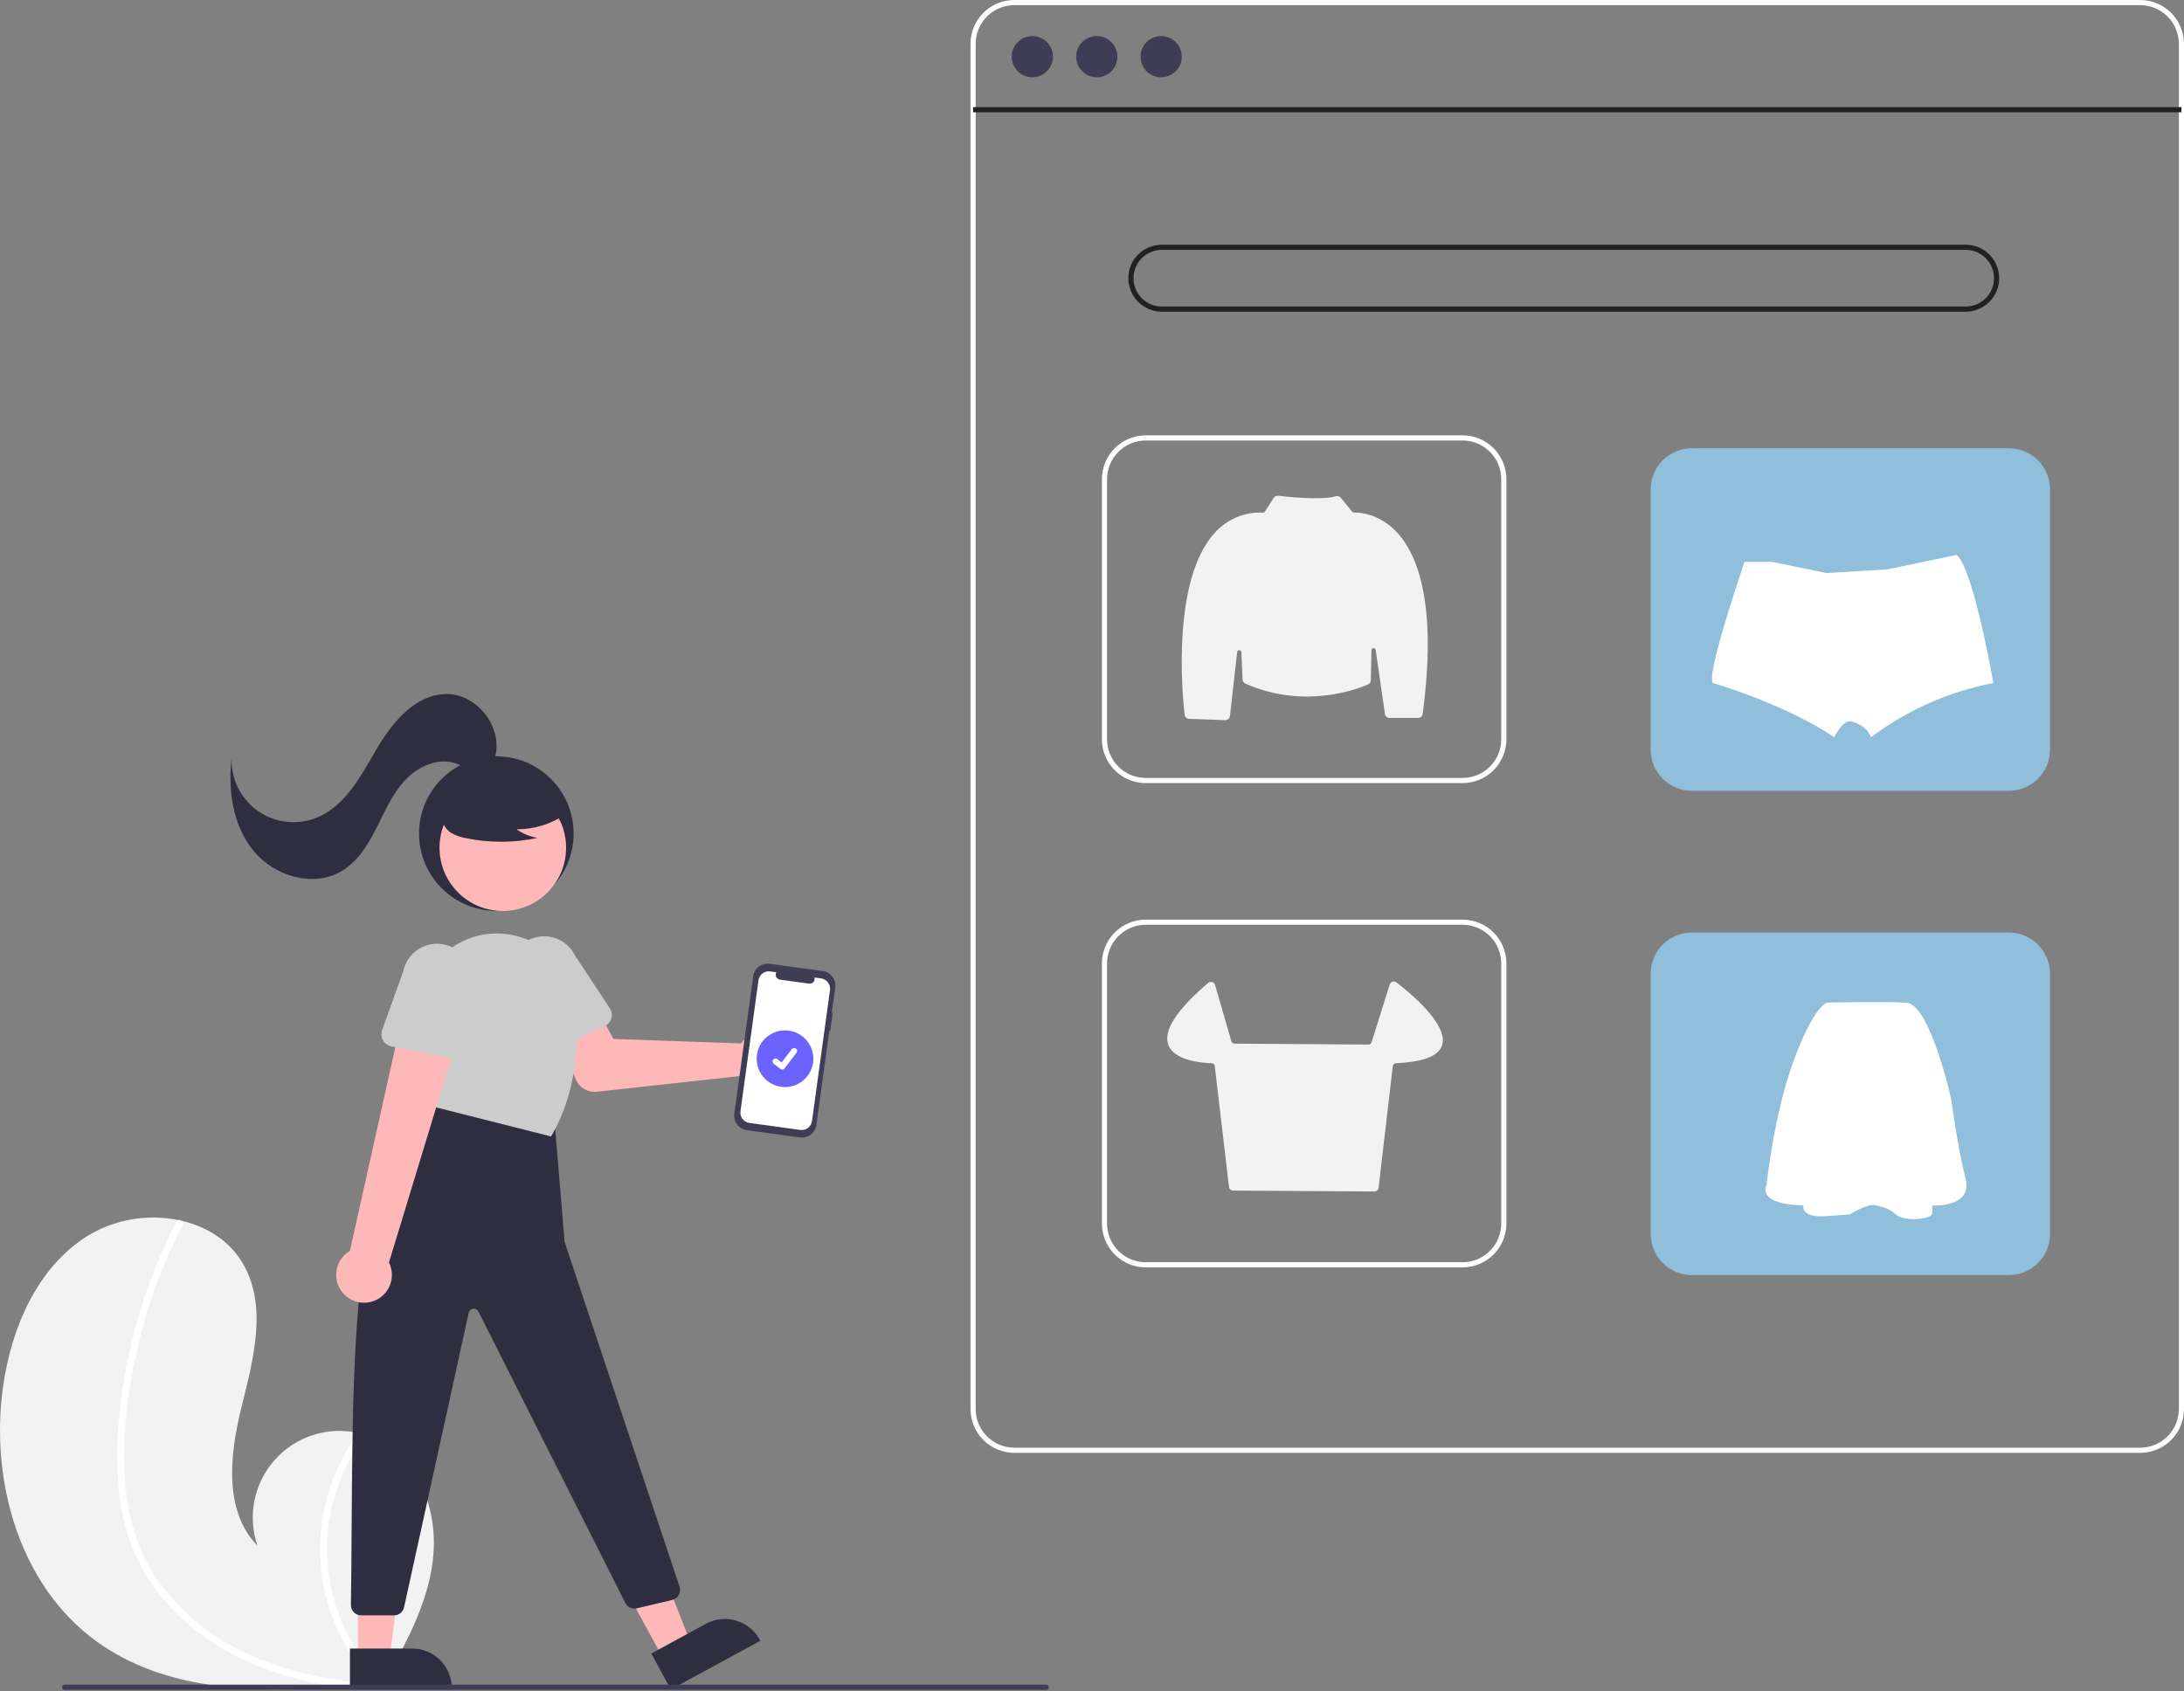 <svg width="532" height="412" viewBox="0 0 532 412" fill="none" xmlns="http://www.w3.org/2000/svg">
<rect x="0" y="0" width="532" height="412" fill="#808080" stroke="none"/>
<g clip-path="url(#clip0_58505_1264)">
<path d="M23.593 399.953C40.176 411.899 61.665 412.499 82.437 411.031C85.338 410.826 88.218 410.586 91.071 410.327C91.088 410.323 91.111 410.324 91.129 410.32C91.266 410.307 91.403 410.294 91.534 410.286C92.123 410.231 92.712 410.176 93.296 410.12L93.158 410.383L92.725 411.199C92.881 410.926 93.036 410.659 93.192 410.386C93.237 410.304 93.289 410.222 93.334 410.14C98.715 400.776 104.052 391.068 105.414 380.375C106.821 369.277 102.866 356.709 93.098 351.254C91.817 350.541 90.46 349.973 89.053 349.56C88.469 349.383 87.877 349.239 87.278 349.111C83.615 348.298 79.801 348.475 76.228 349.624C72.656 350.773 69.454 352.853 66.952 355.65C64.45 358.447 62.738 361.86 61.993 365.537C61.247 369.215 61.494 373.025 62.709 376.576C54.427 368.084 55.972 354.308 58.829 342.794C61.691 331.281 65.156 318.47 59.334 308.129C56.098 302.373 50.407 298.802 44.021 297.363C43.825 297.321 43.629 297.279 43.433 297.242C35.824 295.701 27.913 297.087 21.281 301.124C9.069 308.819 2.797 323.41 0.762 337.702C-2.518 360.702 4.74 386.37 23.593 399.953Z" fill="#F2F2F2"/>
<path d="M28.947 363.084C29.428 368.157 30.647 373.133 32.565 377.855C34.332 382.033 36.713 385.923 39.631 389.397C45.591 396.566 53.472 401.956 62.03 405.548C68.574 408.228 75.431 410.071 82.437 411.031C85.338 410.827 88.218 410.586 91.071 410.327C91.088 410.323 91.111 410.324 91.128 410.32C91.266 410.307 91.403 410.294 91.534 410.286C92.123 410.231 92.712 410.176 93.296 410.121L93.158 410.383L92.725 411.199C92.881 410.926 93.036 410.659 93.192 410.386C93.237 410.304 93.288 410.222 93.334 410.14C88.081 404.907 84.16 398.491 81.898 391.43C79.635 384.369 79.099 376.869 80.332 369.557C81.623 362.298 84.611 355.446 89.053 349.561C88.469 349.383 87.877 349.239 87.278 349.112C85.59 351.42 84.109 353.872 82.853 356.441C78.346 365.602 76.908 375.971 78.752 386.013C80.466 395.1 84.738 403.509 91.065 410.253C90.511 410.214 89.951 410.169 89.404 410.119C79.035 409.24 68.688 407.011 59.283 402.446C51.244 398.637 44.265 392.911 38.961 385.771C33.265 377.915 30.755 368.467 30.324 358.863C29.867 348.582 31.201 338.121 33.547 328.122C35.943 317.872 39.584 307.954 44.389 298.588C44.497 298.376 44.518 298.13 44.45 297.902C44.381 297.674 44.228 297.481 44.021 297.364C43.849 297.247 43.637 297.204 43.433 297.243C43.333 297.269 43.24 297.318 43.162 297.385C43.083 297.452 43.021 297.536 42.98 297.631C42.387 298.788 41.805 299.946 41.245 301.116C36.584 310.867 33.153 321.16 31.03 331.757C28.969 341.98 27.869 352.674 28.947 363.084Z" fill="white"/>
<path d="M521.331 353.958H247.076C244.248 353.955 241.536 352.83 239.536 350.83C237.535 348.83 236.41 346.118 236.407 343.29V10.669C236.41 7.84 237.535 5.129 239.536 3.128C241.536 1.128 244.248 0.003 247.076 0H521.331C524.16 0.003 526.872 1.128 528.872 3.128C530.872 5.129 531.997 7.84 532 10.669V343.29C531.997 346.118 530.872 348.83 528.872 350.83C526.872 352.83 524.16 353.955 521.331 353.958ZM247.076 1.255C244.58 1.258 242.188 2.251 240.423 4.016C238.658 5.78 237.665 8.173 237.662 10.669V343.29C237.665 345.785 238.658 348.178 240.423 349.943C242.188 351.708 244.58 352.7 247.076 352.703H521.331C523.827 352.7 526.22 351.708 527.985 349.943C529.749 348.178 530.742 345.785 530.745 343.29V10.669C530.742 8.173 529.749 5.78 527.985 4.016C526.22 2.251 523.827 1.258 521.331 1.255H247.076Z" fill="white"/>
<path d="M531.372 26.102H237.035V27.357H531.372V26.102Z" fill="#212121"/>
<path d="M251.469 18.828C254.242 18.828 256.49 16.58 256.49 13.807C256.49 11.034 254.242 8.786 251.469 8.786C248.697 8.786 246.449 11.034 246.449 13.807C246.449 16.58 248.697 18.828 251.469 18.828Z" fill="#3F3D56"/>
<path d="M267.159 18.828C269.932 18.828 272.18 16.58 272.18 13.807C272.18 11.034 269.932 8.786 267.159 8.786C264.386 8.786 262.138 11.034 262.138 13.807C262.138 16.58 264.386 18.828 267.159 18.828Z" fill="#3F3D56"/>
<path d="M282.848 18.828C285.621 18.828 287.869 16.58 287.869 13.807C287.869 11.034 285.621 8.786 282.848 8.786C280.075 8.786 277.828 11.034 277.828 13.807C277.828 16.58 280.075 18.828 282.848 18.828Z" fill="#3F3D56"/>
<path d="M478.818 75.938H283.012C280.848 75.938 278.773 75.078 277.243 73.548C275.713 72.018 274.853 69.943 274.853 67.779C274.853 65.615 275.713 63.54 277.243 62.01C278.773 60.48 280.848 59.621 283.012 59.621H478.818C480.982 59.621 483.057 60.48 484.587 62.01C486.117 63.54 486.977 65.615 486.977 67.779C486.977 69.943 486.117 72.018 484.587 73.548C483.057 75.078 480.982 75.938 478.818 75.938ZM283.012 60.876C281.181 60.876 279.425 61.603 278.13 62.898C276.836 64.192 276.108 65.948 276.108 67.779C276.108 69.61 276.836 71.366 278.13 72.661C279.425 73.955 281.181 74.683 283.012 74.683H478.818C480.649 74.683 482.405 73.955 483.7 72.661C484.995 71.366 485.722 69.61 485.722 67.779C485.722 65.948 484.995 64.192 483.7 62.898C482.405 61.603 480.649 60.876 478.818 60.876H283.012Z" fill="#212121"/>
<path d="M356.276 190.786H279.083C276.254 190.783 273.543 189.658 271.542 187.658C269.542 185.658 268.417 182.946 268.414 180.117V116.731C268.417 113.902 269.542 111.191 271.542 109.19C273.543 107.19 276.254 106.065 279.083 106.062H356.276C359.105 106.065 361.816 107.19 363.817 109.19C365.817 111.191 366.942 113.902 366.945 116.731V180.117C366.942 182.946 365.817 185.658 363.817 187.658C361.816 189.658 359.105 190.783 356.276 190.786ZM279.083 107.317C276.587 107.32 274.194 108.313 272.43 110.078C270.665 111.842 269.672 114.235 269.669 116.731V180.117C269.672 182.613 270.665 185.006 272.43 186.771C274.194 188.535 276.587 189.528 279.083 189.531H356.276C358.772 189.528 361.165 188.535 362.929 186.771C364.694 185.006 365.687 182.613 365.69 180.117V116.731C365.687 114.235 364.694 111.842 362.929 110.078C361.165 108.313 358.772 107.32 356.276 107.317H279.083Z" fill="white"/>
<path d="M489.324 109.2H412.131C406.586 109.2 402.09 113.696 402.09 119.241V182.628C402.09 188.173 406.586 192.669 412.131 192.669H489.324C494.87 192.669 499.366 188.173 499.366 182.628V119.241C499.366 113.696 494.87 109.2 489.324 109.2Z" fill="#8FBFDA"/>
<path d="M356.276 308.772H279.083C276.254 308.769 273.543 307.644 271.542 305.644C269.542 303.644 268.417 300.932 268.414 298.103V234.717C268.417 231.889 269.542 229.177 271.542 227.177C273.543 225.177 276.254 224.052 279.083 224.048H356.276C359.105 224.052 361.816 225.177 363.817 227.177C365.817 229.177 366.942 231.889 366.945 234.717V298.103C366.942 300.932 365.817 303.644 363.817 305.644C361.816 307.644 359.105 308.769 356.276 308.772ZM279.083 225.304C276.587 225.306 274.194 226.299 272.43 228.064C270.665 229.829 269.672 232.221 269.669 234.717V298.103C269.672 300.599 270.665 302.992 272.43 304.757C274.194 306.522 276.587 307.514 279.083 307.517H356.276C358.772 307.514 361.165 306.522 362.929 304.757C364.694 302.992 365.687 300.599 365.69 298.103V234.717C365.687 232.221 364.694 229.829 362.929 228.064C361.165 226.299 358.772 225.306 356.276 225.304H279.083Z" fill="white"/>
<path d="M489.324 227.186H412.131C406.586 227.186 402.09 231.682 402.09 237.227V300.614C402.09 306.159 406.586 310.655 412.131 310.655H489.324C494.87 310.655 499.366 306.159 499.366 300.614V237.227C499.366 231.682 494.87 227.186 489.324 227.186Z" fill="#8FBFDA"/>
<path d="M298.47 175.456C298.456 175.456 298.442 175.456 298.428 175.455L289.648 175.13C289.374 175.122 289.113 175.015 288.912 174.829C288.711 174.642 288.584 174.39 288.554 174.118C287.95 168.726 285.463 141.25 295.882 129.831C297.356 128.182 299.179 126.882 301.219 126.025C303.258 125.168 305.463 124.776 307.672 124.878C307.762 124.883 307.852 124.864 307.932 124.823C308.011 124.781 308.078 124.719 308.125 124.642L310.251 121.301C310.367 121.121 310.532 120.976 310.726 120.884C310.92 120.791 311.137 120.755 311.351 120.78C313.055 120.986 321.741 121.958 325.394 120.9C325.609 120.837 325.838 120.838 326.053 120.904C326.268 120.97 326.458 121.098 326.601 121.272L329.392 124.683C329.44 124.745 329.502 124.794 329.573 124.827C329.644 124.86 329.721 124.875 329.799 124.872C331.219 124.843 336.197 125.118 340.553 129.991C345.27 135.267 350.139 147.172 346.542 173.919C346.505 174.194 346.369 174.446 346.161 174.629C345.952 174.812 345.684 174.913 345.407 174.914H338.492C338.217 174.913 337.952 174.813 337.745 174.634C337.537 174.454 337.401 174.206 337.36 173.934L335.101 158.348C335.083 158.22 335.017 158.103 334.916 158.021C334.816 157.94 334.688 157.899 334.559 157.907C334.43 157.915 334.308 157.971 334.219 158.064C334.129 158.158 334.078 158.281 334.075 158.411L333.919 165.729C333.914 165.946 333.848 166.157 333.727 166.338C333.607 166.519 333.438 166.662 333.24 166.75C330.774 167.834 317.749 172.917 303.353 166.55C303.158 166.463 302.991 166.323 302.871 166.147C302.751 165.97 302.683 165.764 302.673 165.55L302.39 158.901C302.384 158.771 302.33 158.648 302.238 158.557C302.146 158.465 302.022 158.412 301.892 158.408C301.763 158.403 301.636 158.448 301.537 158.532C301.439 158.617 301.376 158.736 301.362 158.865L299.607 174.44C299.574 174.719 299.44 174.977 299.231 175.164C299.022 175.351 298.751 175.455 298.47 175.456Z" fill="#F2F2F2"/>
<path d="M334.791 290.283H334.785L300.38 290.065C300.13 290.063 299.889 289.97 299.702 289.803C299.516 289.637 299.397 289.408 299.367 289.159L295.906 259.742C295.885 259.552 295.796 259.377 295.656 259.247C295.515 259.118 295.333 259.043 295.142 259.038C292.411 258.949 285.912 258.326 284.566 254.48C283.366 251.054 286.647 246.001 294.315 239.461C294.446 239.349 294.602 239.272 294.77 239.237C294.938 239.201 295.112 239.208 295.277 239.257C295.441 239.306 295.591 239.395 295.712 239.517C295.833 239.639 295.922 239.789 295.97 239.954L299.951 253.689C299.999 253.853 300.099 253.998 300.236 254.102C300.373 254.206 300.54 254.263 300.712 254.265L333.333 254.484C333.504 254.485 333.671 254.432 333.809 254.331C333.947 254.231 334.049 254.088 334.1 253.925L338.529 239.83C338.579 239.673 338.665 239.53 338.781 239.413C338.898 239.296 339.041 239.209 339.198 239.159C339.355 239.11 339.522 239.098 339.684 239.127C339.846 239.155 339.999 239.222 340.13 239.322C343.153 241.63 352.89 249.556 351.288 254.625C350.448 257.28 346.662 258.76 340.035 259.023C339.845 259.03 339.663 259.105 339.523 259.234C339.383 259.363 339.295 259.538 339.273 259.728L335.811 289.376C335.782 289.626 335.662 289.856 335.474 290.024C335.286 290.191 335.043 290.283 334.791 290.283Z" fill="#F2F2F2"/>
<path d="M485.559 166.407C474.747 168.488 464.552 173.003 455.745 179.61C455.299 178.425 454.46 177.428 453.368 176.787C452.622 176.324 451.808 175.982 450.955 175.773C450.18 175.576 449.435 176.047 448.75 176.726C447.963 177.597 447.303 178.575 446.789 179.631C434.974 171.521 417.051 166.346 417.051 166.346V164.724C417.066 164.342 417.105 163.961 417.168 163.583C417.229 163.148 417.305 162.762 417.401 162.291C418.922 154.556 424.933 136.882 424.933 136.882H431.73L444.908 139.619L459.734 138.712L474.666 135.605L476.602 135.199C479.831 137.734 483.496 155.474 484.935 163.026C485.118 163.984 485.26 164.775 485.366 165.357C485.493 166.016 485.559 166.407 485.559 166.407Z" fill="white"/>
<path d="M445.002 244.268C445.002 244.268 441.844 245.057 436.948 258.319C432.052 271.581 430.317 288.715 430.317 288.715C430.317 288.715 427.564 293.378 439.316 293.69C439.316 293.69 438.371 296.769 445.002 296.296C451.632 295.824 450.678 295.828 450.678 295.828C450.678 295.828 454.941 293.144 456.836 293.616C458.731 294.089 459.915 294.25 461.966 295.984C464.018 297.719 470.575 297.012 470.653 295.672C470.706 295.014 470.706 294.353 470.653 293.694C470.653 293.694 480.68 294.328 478.784 287.063C476.889 279.799 475.311 267.878 475.311 267.878C475.311 267.878 470.18 244.589 464.334 244.273C458.488 243.956 445.002 244.268 445.002 244.268Z" fill="white"/>
<path d="M120.898 221.912C131.297 221.912 139.726 213.482 139.726 203.084C139.726 192.686 131.297 184.257 120.898 184.257C110.5 184.257 102.071 192.686 102.071 203.084C102.071 213.482 110.5 221.912 120.898 221.912Z" fill="#2F2E41"/>
<path d="M122.48 221.948C130.993 221.948 137.894 215.047 137.894 206.534C137.894 198.021 130.993 191.119 122.48 191.119C113.967 191.119 107.065 198.021 107.065 206.534C107.065 215.047 113.967 221.948 122.48 221.948Z" fill="#FFB8B8"/>
<path d="M181.183 253.417C180.938 253.664 180.713 253.929 180.51 254.211L149.406 253.112L145.848 246.44L135.077 250.493L140.227 262.916C140.643 263.92 141.374 264.761 142.309 265.315C143.244 265.868 144.333 266.103 145.413 265.984L180.611 262.119C181.429 263.178 182.55 263.963 183.824 264.369C185.099 264.775 186.467 264.784 187.747 264.394C189.026 264.003 190.157 263.233 190.988 262.184C191.819 261.136 192.311 259.859 192.398 258.524C192.486 257.189 192.165 255.859 191.479 254.711C190.792 253.563 189.772 252.651 188.555 252.097C187.337 251.542 185.98 251.372 184.663 251.608C183.346 251.844 182.132 252.475 181.183 253.417Z" fill="#FFB8B8"/>
<path d="M130.934 256.492C130.537 256.314 130.184 256.053 129.898 255.726C129.612 255.399 129.399 255.014 129.275 254.598L124.943 240.057C124.002 238.044 123.898 235.739 124.654 233.649C125.41 231.559 126.964 229.854 128.975 228.907C130.986 227.961 133.29 227.851 135.382 228.601C137.474 229.351 139.184 230.9 140.136 232.908L148.528 245.607C148.767 245.97 148.926 246.38 148.993 246.809C149.06 247.238 149.033 247.677 148.915 248.095C148.797 248.513 148.591 248.901 148.309 249.232C148.028 249.563 147.679 249.829 147.285 250.013L133.451 256.473C133.058 256.657 132.629 256.754 132.195 256.757C131.76 256.76 131.33 256.67 130.934 256.492Z" fill="#CCCCCC"/>
<path d="M161.569 404.12L168.327 400.441L157.354 372.625L147.38 378.054L161.569 404.12Z" fill="#FFB8B8"/>
<path d="M158.645 402.851L171.953 395.607C173.067 395.001 174.29 394.619 175.551 394.485C176.812 394.351 178.087 394.467 179.303 394.826C180.519 395.185 181.653 395.78 182.639 396.577C183.626 397.374 184.445 398.357 185.052 399.471L185.202 399.747L163.412 411.608L158.645 402.851Z" fill="#2F2E41"/>
<path d="M87.208 404.15H94.902L98.563 374.472L87.207 374.473L87.208 404.15Z" fill="#FFB8B8"/>
<path d="M85.246 401.638L100.398 401.637C101.666 401.637 102.922 401.887 104.094 402.372C105.265 402.857 106.33 403.569 107.227 404.465C108.123 405.362 108.835 406.427 109.32 407.598C109.805 408.77 110.055 410.025 110.055 411.293V411.607L85.246 411.608L85.246 401.638Z" fill="#2F2E41"/>
<path d="M135.019 272.432L137.53 302.557L165.531 386.562C165.642 386.893 165.682 387.243 165.649 387.589C165.617 387.936 165.513 388.272 165.344 388.577C165.174 388.881 164.944 389.147 164.666 389.357C164.389 389.567 164.07 389.718 163.731 389.798L155.149 391.842C154.6 391.973 154.022 391.914 153.51 391.676C152.997 391.438 152.58 391.034 152.326 390.53L116.526 319.517C116.409 319.285 116.224 319.096 115.995 318.974C115.766 318.852 115.505 318.804 115.248 318.836C114.991 318.869 114.75 318.98 114.559 319.155C114.367 319.33 114.235 319.559 114.179 319.813L98.424 391.584C98.302 392.143 97.992 392.644 97.546 393.002C97.1 393.361 96.545 393.556 95.972 393.556H87.989C87.656 393.557 87.327 393.491 87.02 393.363C86.713 393.235 86.435 393.047 86.201 392.81C85.968 392.573 85.784 392.292 85.66 391.983C85.536 391.675 85.475 391.345 85.48 391.012C86.212 341.247 83.798 284.54 103.012 275.57L106.15 267.412L135.019 272.432Z" fill="#2F2E41"/>
<path d="M105.247 269.548L102.011 249.982C101.475 246.773 101.756 243.481 102.828 240.409C103.899 237.338 105.727 234.585 108.142 232.405C110.502 230.247 113.368 228.717 116.476 227.958C119.583 227.198 122.832 227.233 125.922 228.06C126.105 228.109 126.289 228.159 126.473 228.211C130.275 229.3 133.652 231.529 136.146 234.598C138.641 237.667 140.134 241.428 140.422 245.373C141.04 253.87 140.487 266.198 134.349 276.671L134.229 276.874L105.247 269.548Z" fill="#CCCCCC"/>
<path d="M137.813 198.341C134.291 200.769 130.11 202.061 125.832 202.044C127.358 203.102 129.096 203.817 130.924 204.139C125.237 205.359 119.358 205.392 113.657 204.236C112.39 204.032 111.167 203.613 110.042 202.994C109.482 202.681 108.994 202.254 108.609 201.74C108.225 201.226 107.953 200.636 107.811 200.01C107.432 197.846 109.119 195.88 110.871 194.555C113.554 192.557 116.648 191.18 119.929 190.525C123.209 189.869 126.595 189.951 129.84 190.764C131.959 191.312 134.081 192.237 135.457 193.939C136.834 195.64 137.241 198.264 135.93 200.016L137.813 198.341Z" fill="#2F2E41"/>
<path d="M120.65 184.164C122.437 176.949 116.033 168.934 108.602 169.084C101.063 169.236 95.514 176.049 91.701 182.554C87.887 189.06 84.096 196.434 77.095 199.235C74.778 200.162 72.267 200.499 69.788 200.217C67.308 199.935 64.938 199.042 62.889 197.618C60.839 196.194 59.175 194.283 58.046 192.058C56.917 189.833 56.358 187.362 56.418 184.867C55.478 192.771 56.781 201.322 61.878 207.435C66.975 213.548 76.459 216.303 83.275 212.195C87.169 209.848 89.657 205.77 91.709 201.714C93.76 197.657 95.586 193.38 98.695 190.063C101.803 186.747 106.61 184.546 110.936 185.941C112.653 186.495 114.194 187.575 115.968 187.903C117.742 188.232 119.976 187.388 120.218 185.6L120.65 184.164Z" fill="#2F2E41"/>
<path d="M83.499 314.98C82.86 314.23 82.392 313.349 82.13 312.399C81.867 311.449 81.816 310.453 81.98 309.481C82.144 308.509 82.52 307.585 83.079 306.774C83.639 305.963 84.37 305.284 85.221 304.786L98.592 244.853L112.155 250.42L94.747 307.582C95.489 309.066 95.661 310.771 95.23 312.373C94.799 313.976 93.796 315.364 92.409 316.276C91.023 317.188 89.35 317.56 87.708 317.321C86.066 317.082 84.569 316.249 83.499 314.98Z" fill="#FFB8B8"/>
<path d="M93.294 253.451C93.08 253.073 92.951 252.653 92.915 252.22C92.878 251.787 92.935 251.351 93.083 250.943L98.224 236.668C98.662 234.489 99.946 232.572 101.795 231.338C103.643 230.104 105.906 229.654 108.086 230.086C110.267 230.517 112.187 231.796 113.426 233.641C114.665 235.487 115.121 237.748 114.695 239.93L113.914 255.131C113.892 255.565 113.776 255.989 113.575 256.374C113.375 256.759 113.093 257.097 112.75 257.363C112.407 257.63 112.01 257.819 111.588 257.919C111.165 258.018 110.725 258.025 110.299 257.94L95.331 254.93C94.905 254.845 94.503 254.668 94.151 254.413C93.799 254.158 93.507 253.83 93.294 253.451Z" fill="#CCCCCC"/>
<path d="M202.845 246.73L202.623 246.699L203.461 240.597C203.59 239.66 203.341 238.711 202.77 237.958C202.199 237.204 201.352 236.709 200.415 236.58L187.487 234.803C186.55 234.674 185.601 234.923 184.848 235.494C184.094 236.065 183.599 236.912 183.47 237.849L178.868 271.325C178.739 272.261 178.988 273.211 179.559 273.964C180.131 274.718 180.978 275.213 181.914 275.342L194.842 277.119C195.779 277.248 196.729 276.999 197.482 276.428C198.235 275.857 198.731 275.009 198.86 274.073L202.025 251.042L202.248 251.073L202.845 246.73Z" fill="#3F3D56"/>
<path d="M200.008 238.37L198.399 238.149C198.448 238.34 198.449 238.541 198.402 238.733C198.355 238.926 198.262 239.103 198.13 239.251C197.999 239.399 197.833 239.512 197.647 239.58C197.461 239.648 197.262 239.67 197.066 239.643L190.001 238.672C189.805 238.645 189.619 238.57 189.459 238.454C189.298 238.338 189.169 238.185 189.082 238.007C188.995 237.829 188.953 237.633 188.96 237.435C188.967 237.238 189.022 237.045 189.121 236.873L187.618 236.667C187.287 236.621 186.951 236.641 186.629 236.726C186.306 236.81 186.003 236.958 185.738 237.159C185.472 237.361 185.248 237.612 185.08 237.9C184.912 238.188 184.802 238.506 184.756 238.837L180.373 270.721C180.328 271.051 180.348 271.387 180.432 271.71C180.517 272.032 180.664 272.335 180.866 272.601C181.067 272.867 181.319 273.09 181.607 273.258C181.895 273.427 182.213 273.537 182.543 273.582L194.934 275.285C195.601 275.377 196.277 275.2 196.814 274.793C197.351 274.386 197.704 273.783 197.795 273.116L202.178 241.231C202.27 240.564 202.093 239.888 201.686 239.351C201.279 238.815 200.676 238.462 200.008 238.37Z" fill="white"/>
<path d="M191.221 264.841C195.033 264.841 198.124 261.751 198.124 257.938C198.124 254.125 195.033 251.034 191.221 251.034C187.408 251.034 184.317 254.125 184.317 257.938C184.317 261.751 187.408 264.841 191.221 264.841Z" fill="#6C63FF"/>
<path d="M190.536 260.571C190.381 260.572 190.23 260.521 190.106 260.428L190.098 260.423L188.476 259.18C188.4 259.123 188.337 259.051 188.289 258.969C188.241 258.887 188.21 258.797 188.198 258.703C188.185 258.609 188.191 258.513 188.216 258.421C188.24 258.33 188.282 258.244 188.34 258.168C188.398 258.093 188.47 258.03 188.552 257.983C188.634 257.935 188.725 257.905 188.819 257.892C188.913 257.88 189.008 257.886 189.1 257.911C189.191 257.936 189.277 257.978 189.352 258.036L190.403 258.842L192.886 255.603C192.944 255.528 193.016 255.465 193.098 255.418C193.18 255.37 193.27 255.34 193.364 255.327C193.458 255.315 193.553 255.321 193.645 255.346C193.736 255.37 193.822 255.412 193.897 255.47C194.048 255.586 194.148 255.758 194.173 255.948C194.198 256.137 194.147 256.329 194.031 256.481L191.11 260.29C191.042 260.378 190.955 260.449 190.856 260.498C190.757 260.546 190.647 260.572 190.536 260.571Z" fill="white"/>
<path d="M254.847 411.697H15.736C15.57 411.697 15.41 411.63 15.293 411.513C15.175 411.395 15.109 411.235 15.109 411.069C15.109 410.903 15.175 410.743 15.293 410.625C15.41 410.508 15.57 410.441 15.736 410.441H254.847C255.013 410.441 255.173 410.508 255.29 410.625C255.408 410.743 255.474 410.903 255.474 411.069C255.474 411.235 255.408 411.395 255.29 411.513C255.173 411.63 255.013 411.697 254.847 411.697Z" fill="#3F3D56"/>
</g>
<defs>
<clipPath id="clip0_58505_1264">
<rect width="532" height="411.696" fill="white"/>
</clipPath>
</defs>
</svg>
